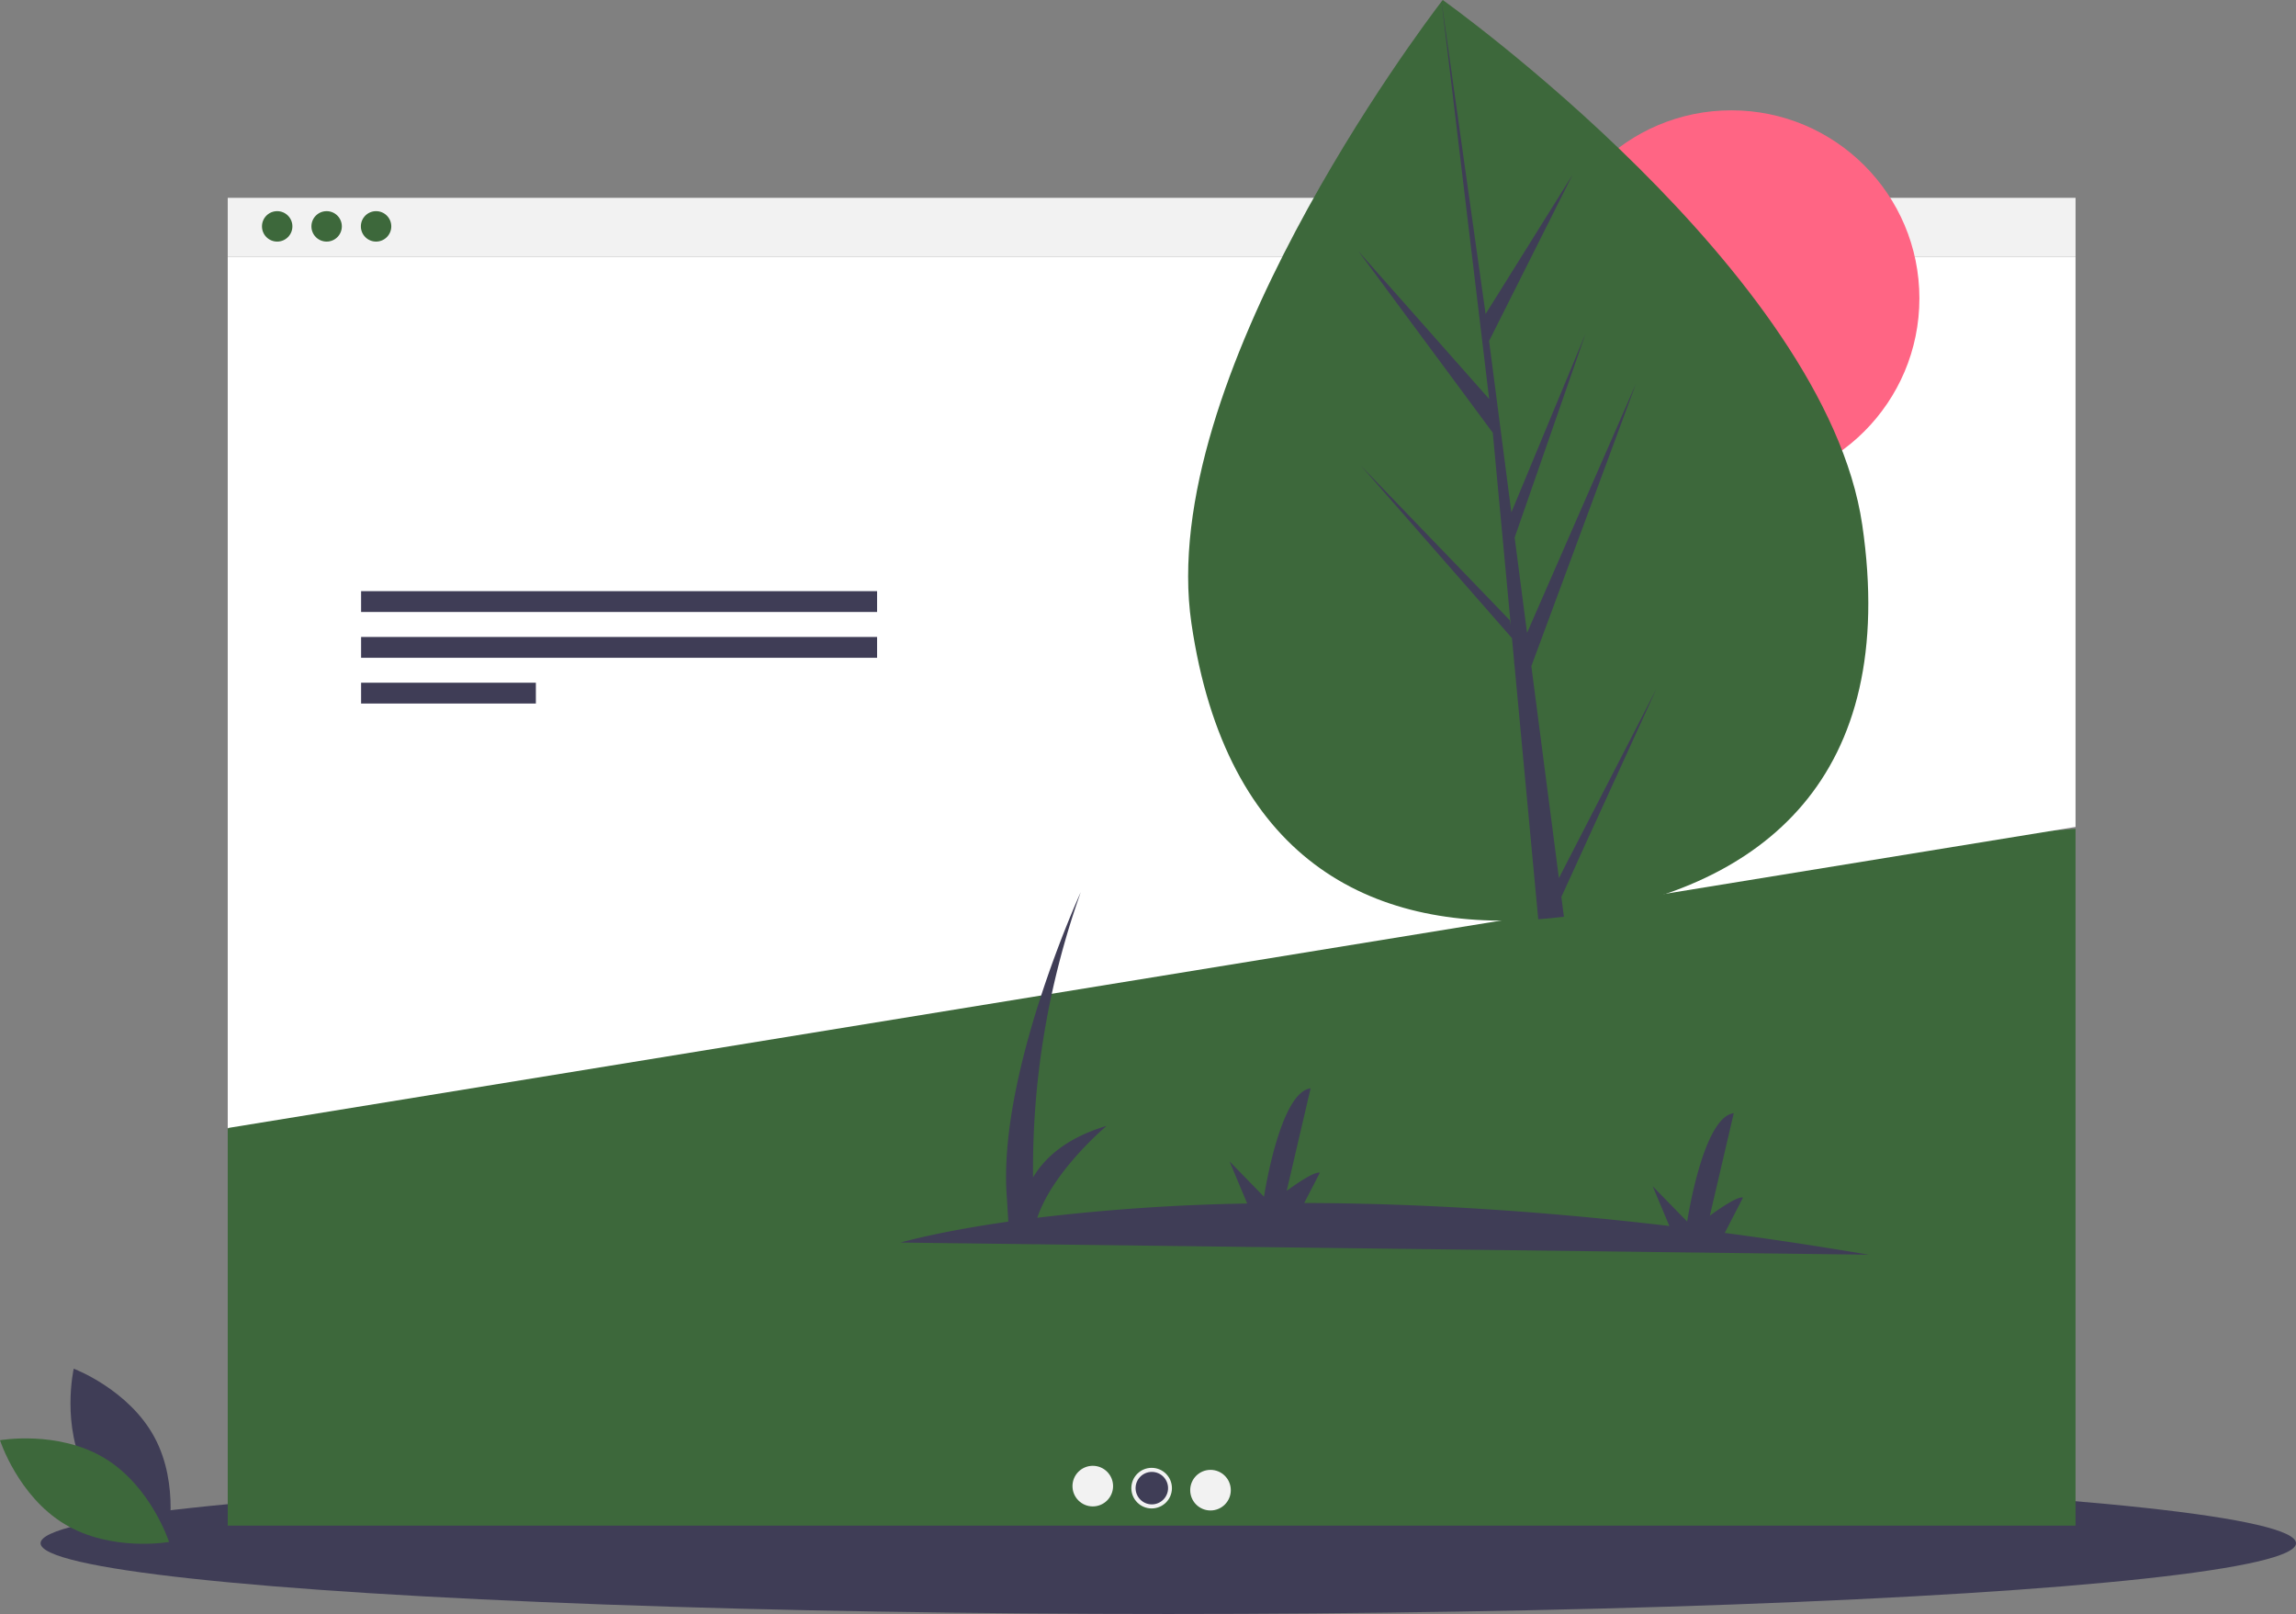 <svg data-name="Layer 1" xmlns="http://www.w3.org/2000/svg" width="1025.5" height="720.713"><rect width="100%" height="100%" fill="#808080" stroke="none"/><ellipse cx="521.811" cy="689.117" rx="503.689" ry="31.597" fill="#3f3d56"/><path d="M38.691 658.139c11.55 21.42 36.063 30.615 36.063 30.615s5.787-25.534-5.763-46.954-36.063-30.614-36.063-30.614-5.787 25.533 5.763 46.953z" fill="#3f3d56"/><path d="M46.63 651.092c20.852 12.545 28.883 37.464 28.883 37.464s-25.777 4.579-46.63-7.967S0 643.125 0 643.125s25.777-4.579 46.63 7.967z" fill="#3d683b"/><path fill="#f2f2f2" d="M101.717 88.343h825.318V114.6H101.717z"/><path fill="#3d683b" d="M927.035 681.247H101.717V504.122l91.114-78.33 734.204-55.67v311.125z"/><circle cx="123.803" cy="101.085" r="6.795" fill="#3d683b"/><circle cx="145.888" cy="101.085" r="6.795" fill="#3d683b"/><circle cx="167.973" cy="101.085" r="6.795" fill="#3d683b"/><path fill="#fff" d="M101.717 503.715l825.318-134.449V114.6H101.717v389.115z"/><path d="M834.64 560.28q-33.421-5.662-64.282-9.725l8.134-15.77c-2.743-.952-14.792 8.078-14.792 8.078l10.673-45.774c-13.793 1.663-20.806 48.402-20.806 48.402l-15.41-15.802 7.46 17.766c-62.968-7.416-117.35-10.165-163.09-10.264l6.961-13.497c-2.742-.953-14.792 8.078-14.792 8.078l10.674-45.775c-13.794 1.664-20.807 48.402-20.807 48.402l-15.41-15.802 7.902 18.817a916.12 916.12 0 00-93.754 6.368c7.041-21.026 30.96-41.023 30.96-41.023-18.267 5.433-27.848 14.537-32.855 23.024a368.671 368.671 0 0121.309-127.38s-37.757 82.161-32.939 137.312l.576 9.793c-32.009 4.583-48.102 9.352-48.102 9.352zM161.279 263.984h230.47v9.293h-230.47zm0 20.445h230.47v9.293h-230.47zm0 20.445h78.063v9.293h-78.063z" fill="#3f3d56"/><circle cx="488.085" cy="663.612" r="9.066" fill="#f2f2f2"/><circle cx="514.376" cy="664.519" r="9.066" fill="#f2f2f2"/><circle cx="540.667" cy="665.425" r="9.066" fill="#f2f2f2"/><circle cx="514.459" cy="664.519" r="7.253" fill="#3f3d56"/><circle cx="773.315" cy="133.243" r="83.979" fill="#ff6584"/><path d="M831.77 234.403c16.533 112.831-44.772 162.052-127.508 174.175q-2.883.423-5.748.777-5.77.718-11.46 1.144c-75.447 5.654-139.536-27.258-154.912-132.19C516.23 169.715 634.937 12.336 643.862.678c.008-.002.008-.002.016-.012.34-.444.513-.667.513-.667S815.237 121.58 831.77 234.403z" fill="#3d683b"/><path d="M696.28 392.118l43.574-84.586-42.48 93.01 1.14 8.813q-5.77.718-11.46 1.144l-10.637-113.743-.174-.867.077-.18-1.002-10.748-67.55-77.104 66.545 69.089.469 2.242-8.037-85.937-60.04-81.106 58.423 66.033L643.86.678l-.068-.59.085.579 19.66 139.555 38.822-62.156-37.264 74.194 9.949 76.546 33.094-79.707-31.624 90.96 5.533 42.563 48.663-111.33-46.74 126.18z" fill="#3f3d56"/></svg>